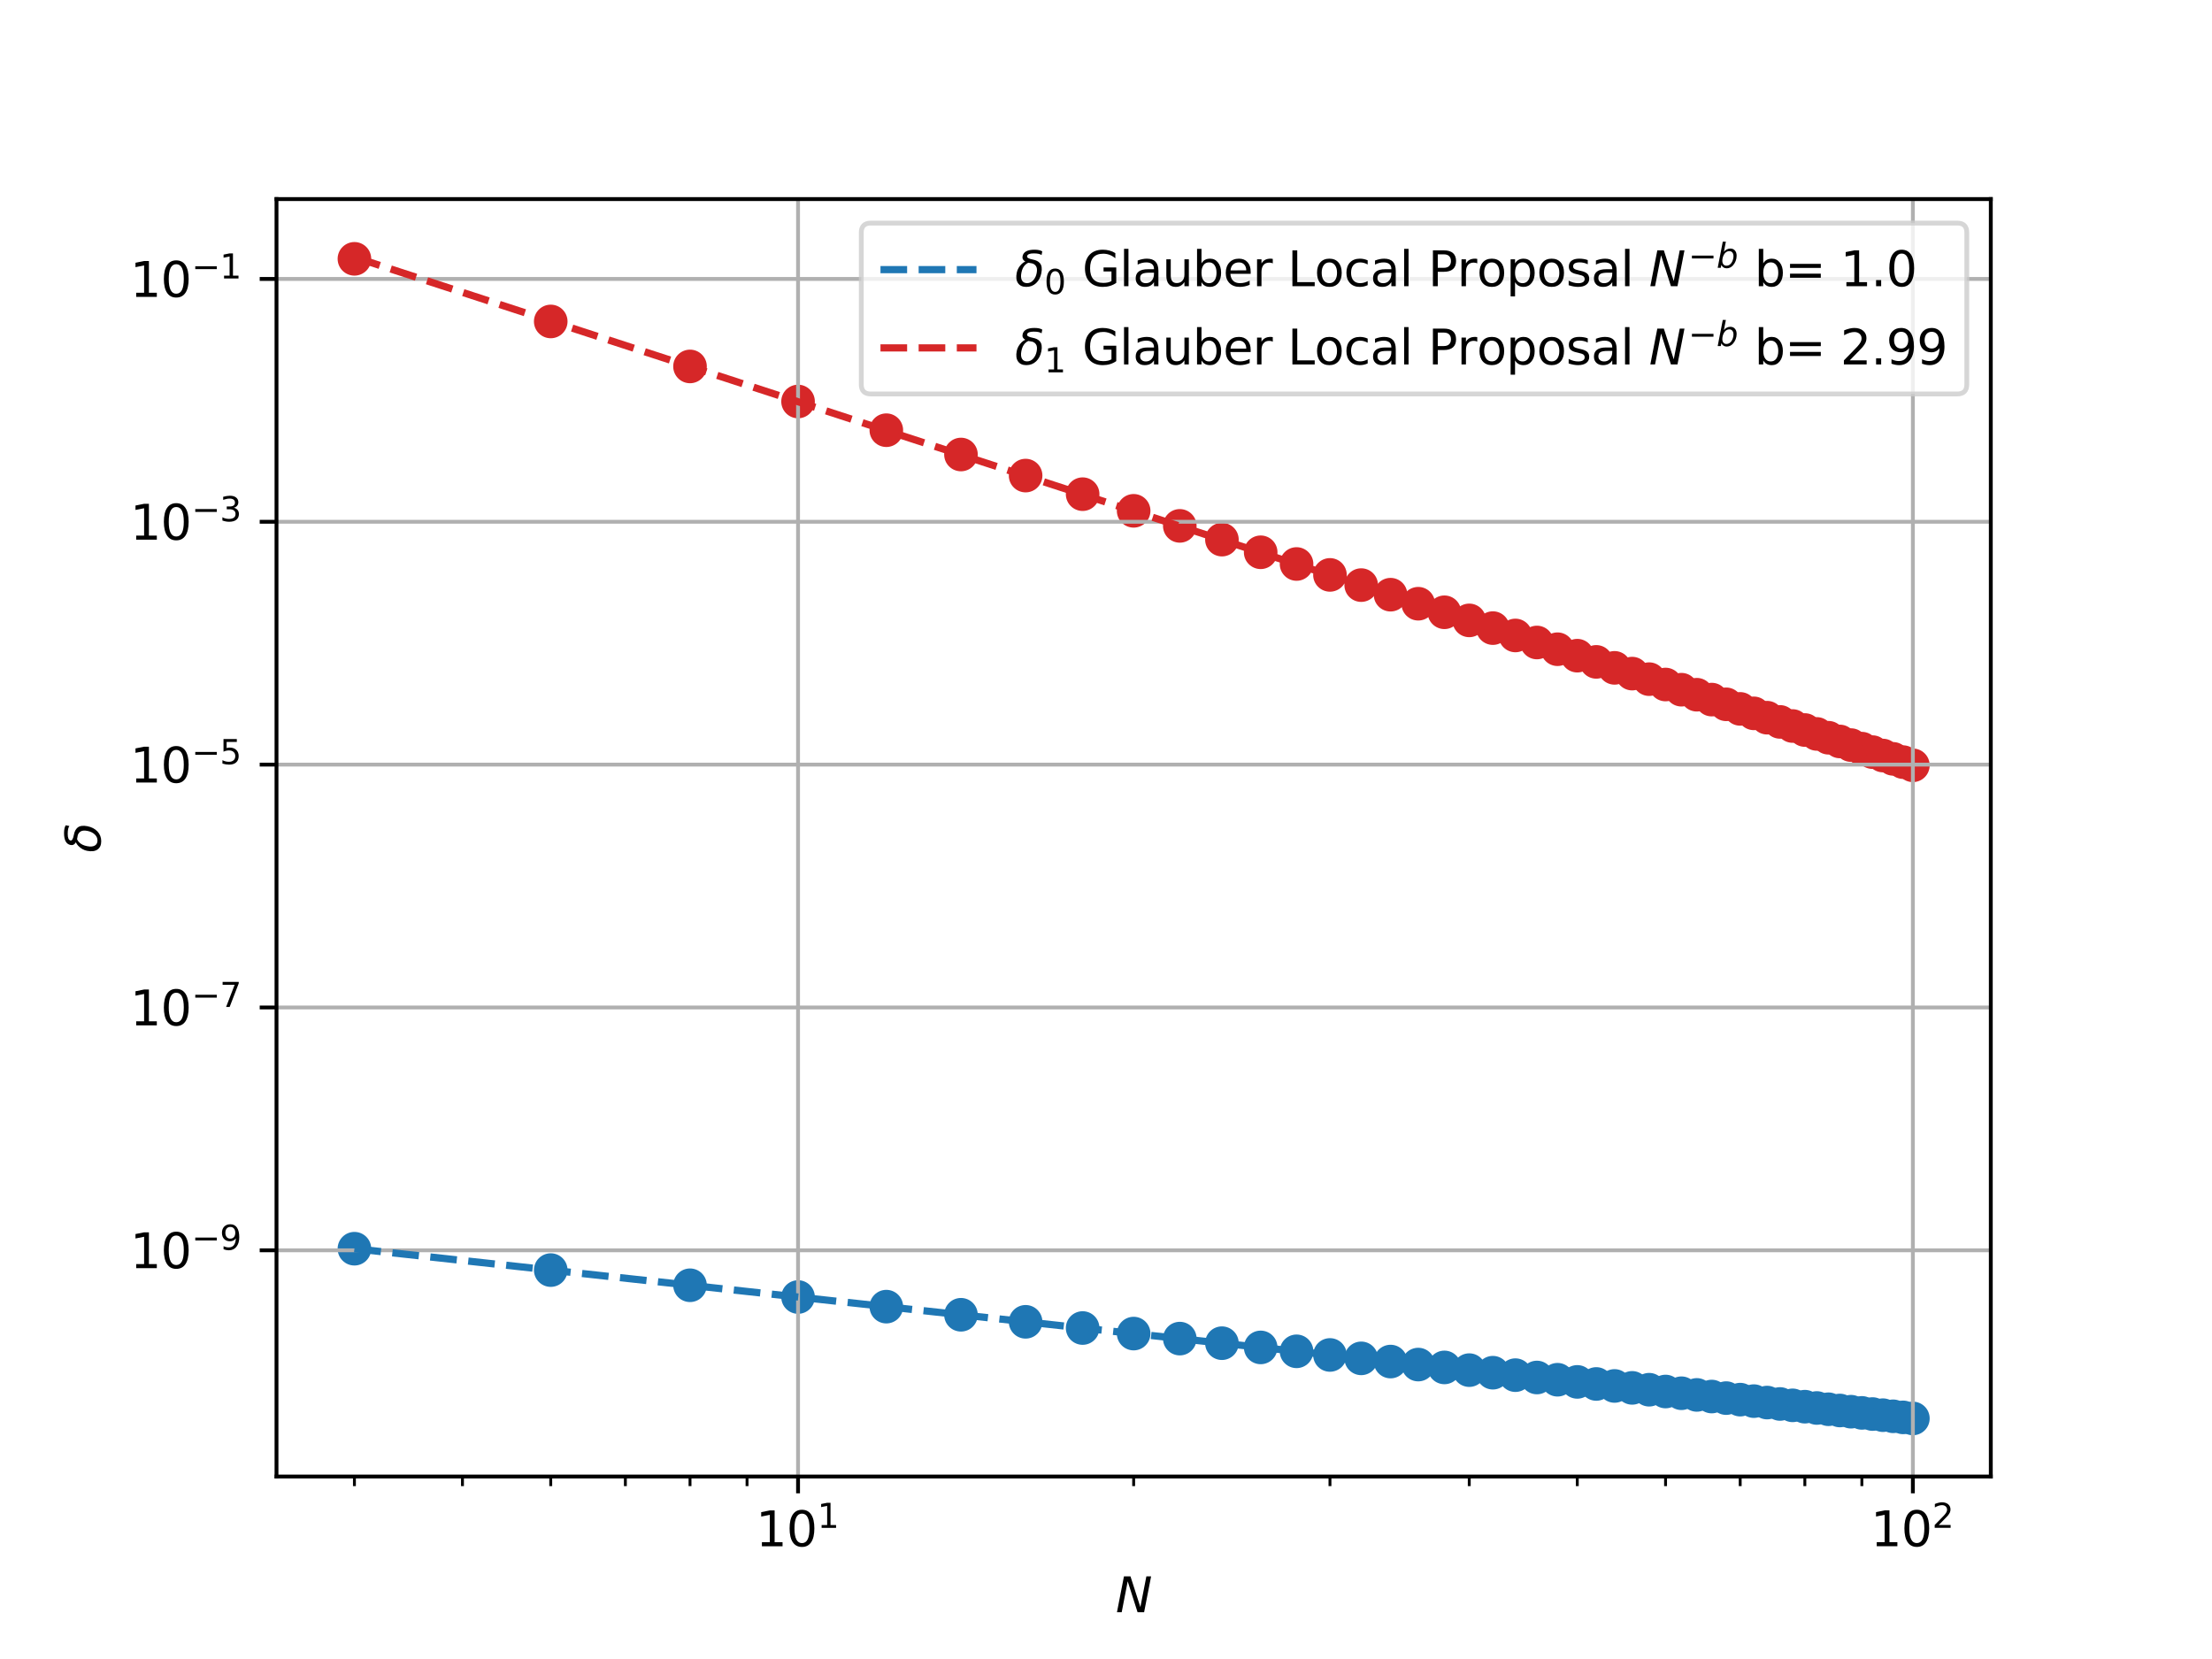 <?xml version="1.0" encoding="utf-8" standalone="no"?>
<!DOCTYPE svg PUBLIC "-//W3C//DTD SVG 1.1//EN"
  "http://www.w3.org/Graphics/SVG/1.1/DTD/svg11.dtd">
<svg xmlns:xlink="http://www.w3.org/1999/xlink" width="460.8pt" height="345.6pt" viewBox="0 0 460.8 345.6" xmlns="http://www.w3.org/2000/svg" version="1.1">
 <defs>
  <style type="text/css">*{stroke-linejoin: round; stroke-linecap: butt}</style>
 </defs>
 <g id="figure_1">
  <g id="patch_1">
   <path d="M 0 345.6 
L 460.8 345.6 
L 460.8 0 
L 0 0 
z
" style="fill: #ffffff"/>
  </g>
  <g id="axes_1">
   <g id="patch_2">
    <path d="M 57.6 307.584 
L 414.72 307.584 
L 414.72 41.472 
L 57.6 41.472 
z
" style="fill: #ffffff"/>
   </g>
   <g id="PathCollection_1">
    <defs>
     <path id="m413f0eb6e2" d="M 0 3 
C 0.796 3 1.559 2.684 2.121 2.121 
C 2.684 1.559 3 0.796 3 0 
C 3 -0.796 2.684 -1.559 2.121 -2.121 
C 1.559 -2.684 0.796 -3 0 -3 
C -0.796 -3 -1.559 -2.684 -2.121 -2.121 
C -2.684 -1.559 -3 -0.796 -3 0 
C -3 0.796 -2.684 1.559 -2.121 2.121 
C -1.559 2.684 -0.796 3 0 3 
z
" style="stroke: #1f77b4"/>
    </defs>
    <g clip-path="url(#paf248c1ce4)">
     <use xlink:href="#m413f0eb6e2" x="73.833" y="260.129" style="fill: #1f77b4; stroke: #1f77b4"/>
     <use xlink:href="#m413f0eb6e2" x="114.728" y="264.583" style="fill: #1f77b4; stroke: #1f77b4"/>
     <use xlink:href="#m413f0eb6e2" x="143.743" y="267.743" style="fill: #1f77b4; stroke: #1f77b4"/>
     <use xlink:href="#m413f0eb6e2" x="166.249" y="270.194" style="fill: #1f77b4; stroke: #1f77b4"/>
     <use xlink:href="#m413f0eb6e2" x="184.638" y="272.197" style="fill: #1f77b4; stroke: #1f77b4"/>
     <use xlink:href="#m413f0eb6e2" x="200.186" y="273.89" style="fill: #1f77b4; stroke: #1f77b4"/>
     <use xlink:href="#m413f0eb6e2" x="213.654" y="275.357" style="fill: #1f77b4; stroke: #1f77b4"/>
     <use xlink:href="#m413f0eb6e2" x="225.533" y="276.651" style="fill: #1f77b4; stroke: #1f77b4"/>
     <use xlink:href="#m413f0eb6e2" x="236.16" y="277.808" style="fill: #1f77b4; stroke: #1f77b4"/>
     <use xlink:href="#m413f0eb6e2" x="245.773" y="278.855" style="fill: #1f77b4; stroke: #1f77b4"/>
     <use xlink:href="#m413f0eb6e2" x="254.549" y="279.811" style="fill: #1f77b4; stroke: #1f77b4"/>
     <use xlink:href="#m413f0eb6e2" x="262.622" y="280.691" style="fill: #1f77b4; stroke: #1f77b4"/>
     <use xlink:href="#m413f0eb6e2" x="270.096" y="281.505" style="fill: #1f77b4; stroke: #1f77b4"/>
     <use xlink:href="#m413f0eb6e2" x="277.055" y="282.262" style="fill: #1f77b4; stroke: #1f77b4"/>
     <use xlink:href="#m413f0eb6e2" x="283.564" y="282.971" style="fill: #1f77b4; stroke: #1f77b4"/>
     <use xlink:href="#m413f0eb6e2" x="289.679" y="283.637" style="fill: #1f77b4; stroke: #1f77b4"/>
     <use xlink:href="#m413f0eb6e2" x="295.444" y="284.265" style="fill: #1f77b4; stroke: #1f77b4"/>
     <use xlink:href="#m413f0eb6e2" x="300.897" y="284.859" style="fill: #1f77b4; stroke: #1f77b4"/>
     <use xlink:href="#m413f0eb6e2" x="306.071" y="285.423" style="fill: #1f77b4; stroke: #1f77b4"/>
     <use xlink:href="#m413f0eb6e2" x="310.992" y="285.959" style="fill: #1f77b4; stroke: #1f77b4"/>
     <use xlink:href="#m413f0eb6e2" x="315.683" y="286.47" style="fill: #1f77b4; stroke: #1f77b4"/>
     <use xlink:href="#m413f0eb6e2" x="320.167" y="286.958" style="fill: #1f77b4; stroke: #1f77b4"/>
     <use xlink:href="#m413f0eb6e2" x="324.459" y="287.425" style="fill: #1f77b4; stroke: #1f77b4"/>
     <use xlink:href="#m413f0eb6e2" x="328.577" y="287.874" style="fill: #1f77b4; stroke: #1f77b4"/>
     <use xlink:href="#m413f0eb6e2" x="332.533" y="288.305" style="fill: #1f77b4; stroke: #1f77b4"/>
     <use xlink:href="#m413f0eb6e2" x="336.339" y="288.719" style="fill: #1f77b4; stroke: #1f77b4"/>
     <use xlink:href="#m413f0eb6e2" x="340.007" y="289.119" style="fill: #1f77b4; stroke: #1f77b4"/>
     <use xlink:href="#m413f0eb6e2" x="343.546" y="289.504" style="fill: #1f77b4; stroke: #1f77b4"/>
     <use xlink:href="#m413f0eb6e2" x="346.966" y="289.877" style="fill: #1f77b4; stroke: #1f77b4"/>
     <use xlink:href="#m413f0eb6e2" x="350.273" y="290.237" style="fill: #1f77b4; stroke: #1f77b4"/>
     <use xlink:href="#m413f0eb6e2" x="353.475" y="290.586" style="fill: #1f77b4; stroke: #1f77b4"/>
     <use xlink:href="#m413f0eb6e2" x="356.579" y="290.924" style="fill: #1f77b4; stroke: #1f77b4"/>
     <use xlink:href="#m413f0eb6e2" x="359.59" y="291.252" style="fill: #1f77b4; stroke: #1f77b4"/>
     <use xlink:href="#m413f0eb6e2" x="362.513" y="291.57" style="fill: #1f77b4; stroke: #1f77b4"/>
     <use xlink:href="#m413f0eb6e2" x="365.354" y="291.879" style="fill: #1f77b4; stroke: #1f77b4"/>
     <use xlink:href="#m413f0eb6e2" x="368.118" y="292.18" style="fill: #1f77b4; stroke: #1f77b4"/>
     <use xlink:href="#m413f0eb6e2" x="370.808" y="292.473" style="fill: #1f77b4; stroke: #1f77b4"/>
     <use xlink:href="#m413f0eb6e2" x="373.428" y="292.759" style="fill: #1f77b4; stroke: #1f77b4"/>
     <use xlink:href="#m413f0eb6e2" x="375.981" y="293.037" style="fill: #1f77b4; stroke: #1f77b4"/>
     <use xlink:href="#m413f0eb6e2" x="378.472" y="293.308" style="fill: #1f77b4; stroke: #1f77b4"/>
     <use xlink:href="#m413f0eb6e2" x="380.902" y="293.573" style="fill: #1f77b4; stroke: #1f77b4"/>
     <use xlink:href="#m413f0eb6e2" x="383.275" y="293.831" style="fill: #1f77b4; stroke: #1f77b4"/>
     <use xlink:href="#m413f0eb6e2" x="385.594" y="294.084" style="fill: #1f77b4; stroke: #1f77b4"/>
     <use xlink:href="#m413f0eb6e2" x="387.861" y="294.331" style="fill: #1f77b4; stroke: #1f77b4"/>
     <use xlink:href="#m413f0eb6e2" x="390.077" y="294.572" style="fill: #1f77b4; stroke: #1f77b4"/>
     <use xlink:href="#m413f0eb6e2" x="392.247" y="294.808" style="fill: #1f77b4; stroke: #1f77b4"/>
     <use xlink:href="#m413f0eb6e2" x="394.37" y="295.04" style="fill: #1f77b4; stroke: #1f77b4"/>
     <use xlink:href="#m413f0eb6e2" x="396.45" y="295.266" style="fill: #1f77b4; stroke: #1f77b4"/>
     <use xlink:href="#m413f0eb6e2" x="398.487" y="295.488" style="fill: #1f77b4; stroke: #1f77b4"/>
    </g>
   </g>
   <g id="PathCollection_2">
    <defs>
     <path id="m8f1421d1fe" d="M 0 3 
C 0.796 3 1.559 2.684 2.121 2.121 
C 2.684 1.559 3 0.796 3 0 
C 3 -0.796 2.684 -1.559 2.121 -2.121 
C 1.559 -2.684 0.796 -3 0 -3 
C -0.796 -3 -1.559 -2.684 -2.121 -2.121 
C -2.684 -1.559 -3 -0.796 -3 0 
C -3 0.796 -2.684 1.559 -2.121 2.121 
C -1.559 2.684 -0.796 3 0 3 
z
" style="stroke: #d62728"/>
    </defs>
    <g clip-path="url(#paf248c1ce4)">
     <use xlink:href="#m8f1421d1fe" x="73.833" y="53.919" style="fill: #d62728; stroke: #d62728"/>
     <use xlink:href="#m8f1421d1fe" x="114.728" y="66.965" style="fill: #d62728; stroke: #d62728"/>
     <use xlink:href="#m8f1421d1fe" x="143.743" y="76.335" style="fill: #d62728; stroke: #d62728"/>
     <use xlink:href="#m8f1421d1fe" x="166.249" y="83.638" style="fill: #d62728; stroke: #d62728"/>
     <use xlink:href="#m8f1421d1fe" x="184.638" y="89.619" style="fill: #d62728; stroke: #d62728"/>
     <use xlink:href="#m8f1421d1fe" x="200.186" y="94.682" style="fill: #d62728; stroke: #d62728"/>
     <use xlink:href="#m8f1421d1fe" x="213.654" y="99.072" style="fill: #d62728; stroke: #d62728"/>
     <use xlink:href="#m8f1421d1fe" x="225.533" y="102.946" style="fill: #d62728; stroke: #d62728"/>
     <use xlink:href="#m8f1421d1fe" x="236.16" y="106.413" style="fill: #d62728; stroke: #d62728"/>
     <use xlink:href="#m8f1421d1fe" x="245.773" y="109.55" style="fill: #d62728; stroke: #d62728"/>
     <use xlink:href="#m8f1421d1fe" x="254.549" y="112.414" style="fill: #d62728; stroke: #d62728"/>
     <use xlink:href="#m8f1421d1fe" x="262.622" y="115.05" style="fill: #d62728; stroke: #d62728"/>
     <use xlink:href="#m8f1421d1fe" x="270.096" y="117.49" style="fill: #d62728; stroke: #d62728"/>
     <use xlink:href="#m8f1421d1fe" x="277.055" y="119.762" style="fill: #d62728; stroke: #d62728"/>
     <use xlink:href="#m8f1421d1fe" x="283.564" y="121.888" style="fill: #d62728; stroke: #d62728"/>
     <use xlink:href="#m8f1421d1fe" x="289.679" y="123.885" style="fill: #d62728; stroke: #d62728"/>
     <use xlink:href="#m8f1421d1fe" x="295.444" y="125.767" style="fill: #d62728; stroke: #d62728"/>
     <use xlink:href="#m8f1421d1fe" x="300.897" y="127.548" style="fill: #d62728; stroke: #d62728"/>
     <use xlink:href="#m8f1421d1fe" x="306.071" y="129.238" style="fill: #d62728; stroke: #d62728"/>
     <use xlink:href="#m8f1421d1fe" x="310.992" y="130.846" style="fill: #d62728; stroke: #d62728"/>
     <use xlink:href="#m8f1421d1fe" x="315.683" y="132.378" style="fill: #d62728; stroke: #d62728"/>
     <use xlink:href="#m8f1421d1fe" x="320.167" y="133.843" style="fill: #d62728; stroke: #d62728"/>
     <use xlink:href="#m8f1421d1fe" x="324.459" y="135.245" style="fill: #d62728; stroke: #d62728"/>
     <use xlink:href="#m8f1421d1fe" x="328.577" y="136.59" style="fill: #d62728; stroke: #d62728"/>
     <use xlink:href="#m8f1421d1fe" x="332.533" y="137.882" style="fill: #d62728; stroke: #d62728"/>
     <use xlink:href="#m8f1421d1fe" x="336.339" y="139.126" style="fill: #d62728; stroke: #d62728"/>
     <use xlink:href="#m8f1421d1fe" x="340.007" y="140.324" style="fill: #d62728; stroke: #d62728"/>
     <use xlink:href="#m8f1421d1fe" x="343.546" y="141.48" style="fill: #d62728; stroke: #d62728"/>
     <use xlink:href="#m8f1421d1fe" x="346.966" y="142.597" style="fill: #d62728; stroke: #d62728"/>
     <use xlink:href="#m8f1421d1fe" x="350.273" y="143.678" style="fill: #d62728; stroke: #d62728"/>
     <use xlink:href="#m8f1421d1fe" x="353.475" y="144.724" style="fill: #d62728; stroke: #d62728"/>
     <use xlink:href="#m8f1421d1fe" x="356.579" y="145.738" style="fill: #d62728; stroke: #d62728"/>
     <use xlink:href="#m8f1421d1fe" x="359.59" y="146.721" style="fill: #d62728; stroke: #d62728"/>
     <use xlink:href="#m8f1421d1fe" x="362.513" y="147.676" style="fill: #d62728; stroke: #d62728"/>
     <use xlink:href="#m8f1421d1fe" x="365.354" y="148.605" style="fill: #d62728; stroke: #d62728"/>
     <use xlink:href="#m8f1421d1fe" x="368.118" y="149.508" style="fill: #d62728; stroke: #d62728"/>
     <use xlink:href="#m8f1421d1fe" x="370.808" y="150.386" style="fill: #d62728; stroke: #d62728"/>
     <use xlink:href="#m8f1421d1fe" x="373.428" y="151.242" style="fill: #d62728; stroke: #d62728"/>
     <use xlink:href="#m8f1421d1fe" x="375.981" y="152.077" style="fill: #d62728; stroke: #d62728"/>
     <use xlink:href="#m8f1421d1fe" x="378.472" y="152.89" style="fill: #d62728; stroke: #d62728"/>
     <use xlink:href="#m8f1421d1fe" x="380.902" y="153.684" style="fill: #d62728; stroke: #d62728"/>
     <use xlink:href="#m8f1421d1fe" x="383.275" y="154.46" style="fill: #d62728; stroke: #d62728"/>
     <use xlink:href="#m8f1421d1fe" x="385.594" y="155.217" style="fill: #d62728; stroke: #d62728"/>
     <use xlink:href="#m8f1421d1fe" x="387.861" y="155.958" style="fill: #d62728; stroke: #d62728"/>
     <use xlink:href="#m8f1421d1fe" x="390.077" y="156.682" style="fill: #d62728; stroke: #d62728"/>
     <use xlink:href="#m8f1421d1fe" x="392.247" y="157.391" style="fill: #d62728; stroke: #d62728"/>
     <use xlink:href="#m8f1421d1fe" x="394.37" y="158.084" style="fill: #d62728; stroke: #d62728"/>
     <use xlink:href="#m8f1421d1fe" x="396.45" y="158.764" style="fill: #d62728; stroke: #d62728"/>
     <use xlink:href="#m8f1421d1fe" x="398.487" y="159.43" style="fill: #d62728; stroke: #d62728"/>
    </g>
   </g>
   <g id="matplotlib.axis_1">
    <g id="xtick_1">
     <g id="line2d_1">
      <path d="M 166.249 307.584 
L 166.249 41.472 
" clip-path="url(#paf248c1ce4)" style="fill: none; stroke: #b0b0b0; stroke-width: 0.8; stroke-linecap: square"/>
     </g>
     <g id="line2d_2">
      <defs>
       <path id="m40111d785c" d="M 0 0 
L 0 3.5 
" style="stroke: #000000; stroke-width: 0.8"/>
      </defs>
      <g>
       <use xlink:href="#m40111d785c" x="166.249" y="307.584" style="stroke: #000000; stroke-width: 0.8"/>
      </g>
     </g>
     <g id="text_1">
      <!-- $\mathdefault{10^{1}}$ -->
      <g transform="translate(157.449 322.182)scale(0.1 -0.1)">
       <defs>
        <path id="DejaVuSans-31" d="M 794 531 
L 1825 531 
L 1825 4091 
L 703 3866 
L 703 4441 
L 1819 4666 
L 2450 4666 
L 2450 531 
L 3481 531 
L 3481 0 
L 794 0 
L 794 531 
z
" transform="scale(0.016)"/>
        <path id="DejaVuSans-30" d="M 2034 4250 
Q 1547 4250 1301 3770 
Q 1056 3291 1056 2328 
Q 1056 1369 1301 889 
Q 1547 409 2034 409 
Q 2525 409 2770 889 
Q 3016 1369 3016 2328 
Q 3016 3291 2770 3770 
Q 2525 4250 2034 4250 
z
M 2034 4750 
Q 2819 4750 3233 4129 
Q 3647 3509 3647 2328 
Q 3647 1150 3233 529 
Q 2819 -91 2034 -91 
Q 1250 -91 836 529 
Q 422 1150 422 2328 
Q 422 3509 836 4129 
Q 1250 4750 2034 4750 
z
" transform="scale(0.016)"/>
       </defs>
       <use xlink:href="#DejaVuSans-31" transform="translate(0 0.684)"/>
       <use xlink:href="#DejaVuSans-30" transform="translate(63.623 0.684)"/>
       <use xlink:href="#DejaVuSans-31" transform="translate(128.203 38.966)scale(0.7)"/>
      </g>
     </g>
    </g>
    <g id="xtick_2">
     <g id="line2d_3">
      <path d="M 398.487 307.584 
L 398.487 41.472 
" clip-path="url(#paf248c1ce4)" style="fill: none; stroke: #b0b0b0; stroke-width: 0.8; stroke-linecap: square"/>
     </g>
     <g id="line2d_4">
      <g>
       <use xlink:href="#m40111d785c" x="398.487" y="307.584" style="stroke: #000000; stroke-width: 0.8"/>
      </g>
     </g>
     <g id="text_2">
      <!-- $\mathdefault{10^{2}}$ -->
      <g transform="translate(389.687 322.182)scale(0.1 -0.1)">
       <defs>
        <path id="DejaVuSans-32" d="M 1228 531 
L 3431 531 
L 3431 0 
L 469 0 
L 469 531 
Q 828 903 1448 1529 
Q 2069 2156 2228 2338 
Q 2531 2678 2651 2914 
Q 2772 3150 2772 3378 
Q 2772 3750 2511 3984 
Q 2250 4219 1831 4219 
Q 1534 4219 1204 4116 
Q 875 4013 500 3803 
L 500 4441 
Q 881 4594 1212 4672 
Q 1544 4750 1819 4750 
Q 2544 4750 2975 4387 
Q 3406 4025 3406 3419 
Q 3406 3131 3298 2873 
Q 3191 2616 2906 2266 
Q 2828 2175 2409 1742 
Q 1991 1309 1228 531 
z
" transform="scale(0.016)"/>
       </defs>
       <use xlink:href="#DejaVuSans-31" transform="translate(0 0.766)"/>
       <use xlink:href="#DejaVuSans-30" transform="translate(63.623 0.766)"/>
       <use xlink:href="#DejaVuSans-32" transform="translate(128.203 39.047)scale(0.7)"/>
      </g>
     </g>
    </g>
    <g id="xtick_3">
     <g id="line2d_5">
      <defs>
       <path id="mc70dcb7d89" d="M 0 0 
L 0 2 
" style="stroke: #000000; stroke-width: 0.6"/>
      </defs>
      <g>
       <use xlink:href="#mc70dcb7d89" x="73.833" y="307.584" style="stroke: #000000; stroke-width: 0.6"/>
      </g>
     </g>
    </g>
    <g id="xtick_4">
     <g id="line2d_6">
      <g>
       <use xlink:href="#mc70dcb7d89" x="96.339" y="307.584" style="stroke: #000000; stroke-width: 0.6"/>
      </g>
     </g>
    </g>
    <g id="xtick_5">
     <g id="line2d_7">
      <g>
       <use xlink:href="#mc70dcb7d89" x="114.728" y="307.584" style="stroke: #000000; stroke-width: 0.6"/>
      </g>
     </g>
    </g>
    <g id="xtick_6">
     <g id="line2d_8">
      <g>
       <use xlink:href="#mc70dcb7d89" x="130.275" y="307.584" style="stroke: #000000; stroke-width: 0.6"/>
      </g>
     </g>
    </g>
    <g id="xtick_7">
     <g id="line2d_9">
      <g>
       <use xlink:href="#mc70dcb7d89" x="143.743" y="307.584" style="stroke: #000000; stroke-width: 0.6"/>
      </g>
     </g>
    </g>
    <g id="xtick_8">
     <g id="line2d_10">
      <g>
       <use xlink:href="#mc70dcb7d89" x="155.623" y="307.584" style="stroke: #000000; stroke-width: 0.6"/>
      </g>
     </g>
    </g>
    <g id="xtick_9">
     <g id="line2d_11">
      <g>
       <use xlink:href="#mc70dcb7d89" x="236.16" y="307.584" style="stroke: #000000; stroke-width: 0.6"/>
      </g>
     </g>
    </g>
    <g id="xtick_10">
     <g id="line2d_12">
      <g>
       <use xlink:href="#mc70dcb7d89" x="277.055" y="307.584" style="stroke: #000000; stroke-width: 0.6"/>
      </g>
     </g>
    </g>
    <g id="xtick_11">
     <g id="line2d_13">
      <g>
       <use xlink:href="#mc70dcb7d89" x="306.071" y="307.584" style="stroke: #000000; stroke-width: 0.6"/>
      </g>
     </g>
    </g>
    <g id="xtick_12">
     <g id="line2d_14">
      <g>
       <use xlink:href="#mc70dcb7d89" x="328.577" y="307.584" style="stroke: #000000; stroke-width: 0.6"/>
      </g>
     </g>
    </g>
    <g id="xtick_13">
     <g id="line2d_15">
      <g>
       <use xlink:href="#mc70dcb7d89" x="346.966" y="307.584" style="stroke: #000000; stroke-width: 0.6"/>
      </g>
     </g>
    </g>
    <g id="xtick_14">
     <g id="line2d_16">
      <g>
       <use xlink:href="#mc70dcb7d89" x="362.513" y="307.584" style="stroke: #000000; stroke-width: 0.6"/>
      </g>
     </g>
    </g>
    <g id="xtick_15">
     <g id="line2d_17">
      <g>
       <use xlink:href="#mc70dcb7d89" x="375.981" y="307.584" style="stroke: #000000; stroke-width: 0.6"/>
      </g>
     </g>
    </g>
    <g id="xtick_16">
     <g id="line2d_18">
      <g>
       <use xlink:href="#mc70dcb7d89" x="387.861" y="307.584" style="stroke: #000000; stroke-width: 0.6"/>
      </g>
     </g>
    </g>
    <g id="text_3">
     <!-- $N$ -->
     <g transform="translate(232.41 335.861)scale(0.1 -0.1)">
      <defs>
       <path id="DejaVuSans-Oblique-4e" d="M 1081 4666 
L 1931 4666 
L 3219 666 
L 4000 4666 
L 4616 4666 
L 3706 0 
L 2853 0 
L 1569 4025 
L 788 0 
L 172 0 
L 1081 4666 
z
" transform="scale(0.016)"/>
      </defs>
      <use xlink:href="#DejaVuSans-Oblique-4e" transform="translate(0 0.094)"/>
     </g>
    </g>
   </g>
   <g id="matplotlib.axis_2">
    <g id="ytick_1">
     <g id="line2d_19">
      <path d="M 57.6 260.46 
L 414.72 260.46 
" clip-path="url(#paf248c1ce4)" style="fill: none; stroke: #b0b0b0; stroke-width: 0.8; stroke-linecap: square"/>
     </g>
     <g id="line2d_20">
      <defs>
       <path id="mbe7e45a7b2" d="M 0 0 
L -3.5 0 
" style="stroke: #000000; stroke-width: 0.8"/>
      </defs>
      <g>
       <use xlink:href="#mbe7e45a7b2" x="57.6" y="260.46" style="stroke: #000000; stroke-width: 0.8"/>
      </g>
     </g>
     <g id="text_4">
      <!-- $\mathdefault{10^{-9}}$ -->
      <g transform="translate(27.1 264.259)scale(0.1 -0.1)">
       <defs>
        <path id="DejaVuSans-2212" d="M 678 2272 
L 4684 2272 
L 4684 1741 
L 678 1741 
L 678 2272 
z
" transform="scale(0.016)"/>
        <path id="DejaVuSans-39" d="M 703 97 
L 703 672 
Q 941 559 1184 500 
Q 1428 441 1663 441 
Q 2288 441 2617 861 
Q 2947 1281 2994 2138 
Q 2813 1869 2534 1725 
Q 2256 1581 1919 1581 
Q 1219 1581 811 2004 
Q 403 2428 403 3163 
Q 403 3881 828 4315 
Q 1253 4750 1959 4750 
Q 2769 4750 3195 4129 
Q 3622 3509 3622 2328 
Q 3622 1225 3098 567 
Q 2575 -91 1691 -91 
Q 1453 -91 1209 -44 
Q 966 3 703 97 
z
M 1959 2075 
Q 2384 2075 2632 2365 
Q 2881 2656 2881 3163 
Q 2881 3666 2632 3958 
Q 2384 4250 1959 4250 
Q 1534 4250 1286 3958 
Q 1038 3666 1038 3163 
Q 1038 2656 1286 2365 
Q 1534 2075 1959 2075 
z
" transform="scale(0.016)"/>
       </defs>
       <use xlink:href="#DejaVuSans-31" transform="translate(0 0.766)"/>
       <use xlink:href="#DejaVuSans-30" transform="translate(63.623 0.766)"/>
       <use xlink:href="#DejaVuSans-2212" transform="translate(128.203 39.047)scale(0.7)"/>
       <use xlink:href="#DejaVuSans-39" transform="translate(186.855 39.047)scale(0.7)"/>
      </g>
     </g>
    </g>
    <g id="ytick_2">
     <g id="line2d_21">
      <path d="M 57.6 209.872 
L 414.72 209.872 
" clip-path="url(#paf248c1ce4)" style="fill: none; stroke: #b0b0b0; stroke-width: 0.8; stroke-linecap: square"/>
     </g>
     <g id="line2d_22">
      <g>
       <use xlink:href="#mbe7e45a7b2" x="57.6" y="209.872" style="stroke: #000000; stroke-width: 0.8"/>
      </g>
     </g>
     <g id="text_5">
      <!-- $\mathdefault{10^{-7}}$ -->
      <g transform="translate(27.1 213.671)scale(0.1 -0.1)">
       <defs>
        <path id="DejaVuSans-37" d="M 525 4666 
L 3525 4666 
L 3525 4397 
L 1831 0 
L 1172 0 
L 2766 4134 
L 525 4134 
L 525 4666 
z
" transform="scale(0.016)"/>
       </defs>
       <use xlink:href="#DejaVuSans-31" transform="translate(0 0.684)"/>
       <use xlink:href="#DejaVuSans-30" transform="translate(63.623 0.684)"/>
       <use xlink:href="#DejaVuSans-2212" transform="translate(128.203 38.966)scale(0.7)"/>
       <use xlink:href="#DejaVuSans-37" transform="translate(186.855 38.966)scale(0.7)"/>
      </g>
     </g>
    </g>
    <g id="ytick_3">
     <g id="line2d_23">
      <path d="M 57.6 159.285 
L 414.72 159.285 
" clip-path="url(#paf248c1ce4)" style="fill: none; stroke: #b0b0b0; stroke-width: 0.8; stroke-linecap: square"/>
     </g>
     <g id="line2d_24">
      <g>
       <use xlink:href="#mbe7e45a7b2" x="57.6" y="159.285" style="stroke: #000000; stroke-width: 0.8"/>
      </g>
     </g>
     <g id="text_6">
      <!-- $\mathdefault{10^{-5}}$ -->
      <g transform="translate(27.1 163.084)scale(0.1 -0.1)">
       <defs>
        <path id="DejaVuSans-35" d="M 691 4666 
L 3169 4666 
L 3169 4134 
L 1269 4134 
L 1269 2991 
Q 1406 3038 1543 3061 
Q 1681 3084 1819 3084 
Q 2600 3084 3056 2656 
Q 3513 2228 3513 1497 
Q 3513 744 3044 326 
Q 2575 -91 1722 -91 
Q 1428 -91 1123 -41 
Q 819 9 494 109 
L 494 744 
Q 775 591 1075 516 
Q 1375 441 1709 441 
Q 2250 441 2565 725 
Q 2881 1009 2881 1497 
Q 2881 1984 2565 2268 
Q 2250 2553 1709 2553 
Q 1456 2553 1204 2497 
Q 953 2441 691 2322 
L 691 4666 
z
" transform="scale(0.016)"/>
       </defs>
       <use xlink:href="#DejaVuSans-31" transform="translate(0 0.684)"/>
       <use xlink:href="#DejaVuSans-30" transform="translate(63.623 0.684)"/>
       <use xlink:href="#DejaVuSans-2212" transform="translate(128.203 38.966)scale(0.7)"/>
       <use xlink:href="#DejaVuSans-35" transform="translate(186.855 38.966)scale(0.7)"/>
      </g>
     </g>
    </g>
    <g id="ytick_4">
     <g id="line2d_25">
      <path d="M 57.6 108.697 
L 414.72 108.697 
" clip-path="url(#paf248c1ce4)" style="fill: none; stroke: #b0b0b0; stroke-width: 0.8; stroke-linecap: square"/>
     </g>
     <g id="line2d_26">
      <g>
       <use xlink:href="#mbe7e45a7b2" x="57.6" y="108.697" style="stroke: #000000; stroke-width: 0.8"/>
      </g>
     </g>
     <g id="text_7">
      <!-- $\mathdefault{10^{-3}}$ -->
      <g transform="translate(27.1 112.496)scale(0.1 -0.1)">
       <defs>
        <path id="DejaVuSans-33" d="M 2597 2516 
Q 3050 2419 3304 2112 
Q 3559 1806 3559 1356 
Q 3559 666 3084 287 
Q 2609 -91 1734 -91 
Q 1441 -91 1130 -33 
Q 819 25 488 141 
L 488 750 
Q 750 597 1062 519 
Q 1375 441 1716 441 
Q 2309 441 2620 675 
Q 2931 909 2931 1356 
Q 2931 1769 2642 2001 
Q 2353 2234 1838 2234 
L 1294 2234 
L 1294 2753 
L 1863 2753 
Q 2328 2753 2575 2939 
Q 2822 3125 2822 3475 
Q 2822 3834 2567 4026 
Q 2313 4219 1838 4219 
Q 1578 4219 1281 4162 
Q 984 4106 628 3988 
L 628 4550 
Q 988 4650 1302 4700 
Q 1616 4750 1894 4750 
Q 2613 4750 3031 4423 
Q 3450 4097 3450 3541 
Q 3450 3153 3228 2886 
Q 3006 2619 2597 2516 
z
" transform="scale(0.016)"/>
       </defs>
       <use xlink:href="#DejaVuSans-31" transform="translate(0 0.766)"/>
       <use xlink:href="#DejaVuSans-30" transform="translate(63.623 0.766)"/>
       <use xlink:href="#DejaVuSans-2212" transform="translate(128.203 39.047)scale(0.7)"/>
       <use xlink:href="#DejaVuSans-33" transform="translate(186.855 39.047)scale(0.7)"/>
      </g>
     </g>
    </g>
    <g id="ytick_5">
     <g id="line2d_27">
      <path d="M 57.6 58.11 
L 414.72 58.11 
" clip-path="url(#paf248c1ce4)" style="fill: none; stroke: #b0b0b0; stroke-width: 0.8; stroke-linecap: square"/>
     </g>
     <g id="line2d_28">
      <g>
       <use xlink:href="#mbe7e45a7b2" x="57.6" y="58.11" style="stroke: #000000; stroke-width: 0.8"/>
      </g>
     </g>
     <g id="text_8">
      <!-- $\mathdefault{10^{-1}}$ -->
      <g transform="translate(27.1 61.909)scale(0.1 -0.1)">
       <use xlink:href="#DejaVuSans-31" transform="translate(0 0.684)"/>
       <use xlink:href="#DejaVuSans-30" transform="translate(63.623 0.684)"/>
       <use xlink:href="#DejaVuSans-2212" transform="translate(128.203 38.966)scale(0.7)"/>
       <use xlink:href="#DejaVuSans-31" transform="translate(186.855 38.966)scale(0.7)"/>
      </g>
     </g>
    </g>
    <g id="text_9">
     <!-- $\delta$ -->
     <g transform="translate(21.02 177.628)rotate(-90)scale(0.1 -0.1)">
      <defs>
       <path id="DejaVuSans-Oblique-3b4" d="M 3472 4053 
Q 3197 4272 2450 4272 
Q 1659 4272 1588 3906 
Q 1531 3619 2328 3469 
Q 2953 3353 3253 3003 
Q 3616 2581 3447 1716 
Q 3284 888 2763 400 
Q 2238 -91 1488 -91 
Q 741 -91 406 400 
Q 72 888 241 1747 
Q 363 2384 891 2900 
Q 1097 3100 1353 3213 
Q 913 3459 1000 3900 
Q 1166 4750 2544 4750 
Q 3234 4750 3566 4531 
L 3472 4053 
z
M 1753 3056 
Q 1525 2966 1306 2738 
Q 969 2384 847 1747 
Q 722 1113 919 756 
Q 1119 397 1584 397 
Q 2044 397 2381 759 
Q 2722 1122 2838 1716 
Q 2956 2338 2731 2638 
Q 2491 2959 2103 2994 
Q 1906 3013 1753 3056 
z
" transform="scale(0.016)"/>
      </defs>
      <use xlink:href="#DejaVuSans-Oblique-3b4" transform="translate(0 0.781)"/>
     </g>
    </g>
   </g>
   <g id="line2d_29">
    <path d="M 73.833 260.129 
L 328.577 287.874 
L 328.577 287.874 
" clip-path="url(#paf248c1ce4)" style="fill: none; stroke-dasharray: 5.55,2.4; stroke-dashoffset: 0; stroke: #1f77b4; stroke-width: 1.5"/>
   </g>
   <g id="line2d_30">
    <path d="M 73.833 53.568 
L 328.577 136.6 
L 328.577 136.6 
" clip-path="url(#paf248c1ce4)" style="fill: none; stroke-dasharray: 5.55,2.4; stroke-dashoffset: 0; stroke: #d62728; stroke-width: 1.5"/>
   </g>
   <g id="patch_3">
    <path d="M 57.6 307.584 
L 57.6 41.472 
" style="fill: none; stroke: #000000; stroke-width: 0.8; stroke-linejoin: miter; stroke-linecap: square"/>
   </g>
   <g id="patch_4">
    <path d="M 414.72 307.584 
L 414.72 41.472 
" style="fill: none; stroke: #000000; stroke-width: 0.8; stroke-linejoin: miter; stroke-linecap: square"/>
   </g>
   <g id="patch_5">
    <path d="M 57.6 307.584 
L 414.72 307.584 
" style="fill: none; stroke: #000000; stroke-width: 0.8; stroke-linejoin: miter; stroke-linecap: square"/>
   </g>
   <g id="patch_6">
    <path d="M 57.6 41.472 
L 414.72 41.472 
" style="fill: none; stroke: #000000; stroke-width: 0.8; stroke-linejoin: miter; stroke-linecap: square"/>
   </g>
   <g id="legend_1">
    <g id="patch_7">
     <path d="M 181.42 82.072 
L 407.72 82.072 
Q 409.72 82.072 409.72 80.072 
L 409.72 48.472 
Q 409.72 46.472 407.72 46.472 
L 181.42 46.472 
Q 179.42 46.472 179.42 48.472 
L 179.42 80.072 
Q 179.42 82.072 181.42 82.072 
z
" style="fill: #ffffff; opacity: 0.8; stroke: #cccccc; stroke-linejoin: miter"/>
    </g>
    <g id="line2d_31">
     <path d="M 183.42 56.172 
L 193.42 56.172 
L 203.42 56.172 
" style="fill: none; stroke-dasharray: 5.55,2.4; stroke-dashoffset: 0; stroke: #1f77b4; stroke-width: 1.5"/>
    </g>
    <g id="text_10">
     <!-- $\delta_0$ Glauber Local Proposal $N^{-b}$ b= 1.0 -->
     <g transform="translate(211.42 59.672)scale(0.1 -0.1)">
      <defs>
       <path id="DejaVuSans-20" transform="scale(0.016)"/>
       <path id="DejaVuSans-47" d="M 3809 666 
L 3809 1919 
L 2778 1919 
L 2778 2438 
L 4434 2438 
L 4434 434 
Q 4069 175 3628 42 
Q 3188 -91 2688 -91 
Q 1594 -91 976 548 
Q 359 1188 359 2328 
Q 359 3472 976 4111 
Q 1594 4750 2688 4750 
Q 3144 4750 3555 4637 
Q 3966 4525 4313 4306 
L 4313 3634 
Q 3963 3931 3569 4081 
Q 3175 4231 2741 4231 
Q 1884 4231 1454 3753 
Q 1025 3275 1025 2328 
Q 1025 1384 1454 906 
Q 1884 428 2741 428 
Q 3075 428 3337 486 
Q 3600 544 3809 666 
z
" transform="scale(0.016)"/>
       <path id="DejaVuSans-6c" d="M 603 4863 
L 1178 4863 
L 1178 0 
L 603 0 
L 603 4863 
z
" transform="scale(0.016)"/>
       <path id="DejaVuSans-61" d="M 2194 1759 
Q 1497 1759 1228 1600 
Q 959 1441 959 1056 
Q 959 750 1161 570 
Q 1363 391 1709 391 
Q 2188 391 2477 730 
Q 2766 1069 2766 1631 
L 2766 1759 
L 2194 1759 
z
M 3341 1997 
L 3341 0 
L 2766 0 
L 2766 531 
Q 2569 213 2275 61 
Q 1981 -91 1556 -91 
Q 1019 -91 701 211 
Q 384 513 384 1019 
Q 384 1609 779 1909 
Q 1175 2209 1959 2209 
L 2766 2209 
L 2766 2266 
Q 2766 2663 2505 2880 
Q 2244 3097 1772 3097 
Q 1472 3097 1187 3025 
Q 903 2953 641 2809 
L 641 3341 
Q 956 3463 1253 3523 
Q 1550 3584 1831 3584 
Q 2591 3584 2966 3190 
Q 3341 2797 3341 1997 
z
" transform="scale(0.016)"/>
       <path id="DejaVuSans-75" d="M 544 1381 
L 544 3500 
L 1119 3500 
L 1119 1403 
Q 1119 906 1312 657 
Q 1506 409 1894 409 
Q 2359 409 2629 706 
Q 2900 1003 2900 1516 
L 2900 3500 
L 3475 3500 
L 3475 0 
L 2900 0 
L 2900 538 
Q 2691 219 2414 64 
Q 2138 -91 1772 -91 
Q 1169 -91 856 284 
Q 544 659 544 1381 
z
M 1991 3584 
L 1991 3584 
z
" transform="scale(0.016)"/>
       <path id="DejaVuSans-62" d="M 3116 1747 
Q 3116 2381 2855 2742 
Q 2594 3103 2138 3103 
Q 1681 3103 1420 2742 
Q 1159 2381 1159 1747 
Q 1159 1113 1420 752 
Q 1681 391 2138 391 
Q 2594 391 2855 752 
Q 3116 1113 3116 1747 
z
M 1159 2969 
Q 1341 3281 1617 3432 
Q 1894 3584 2278 3584 
Q 2916 3584 3314 3078 
Q 3713 2572 3713 1747 
Q 3713 922 3314 415 
Q 2916 -91 2278 -91 
Q 1894 -91 1617 61 
Q 1341 213 1159 525 
L 1159 0 
L 581 0 
L 581 4863 
L 1159 4863 
L 1159 2969 
z
" transform="scale(0.016)"/>
       <path id="DejaVuSans-65" d="M 3597 1894 
L 3597 1613 
L 953 1613 
Q 991 1019 1311 708 
Q 1631 397 2203 397 
Q 2534 397 2845 478 
Q 3156 559 3463 722 
L 3463 178 
Q 3153 47 2828 -22 
Q 2503 -91 2169 -91 
Q 1331 -91 842 396 
Q 353 884 353 1716 
Q 353 2575 817 3079 
Q 1281 3584 2069 3584 
Q 2775 3584 3186 3129 
Q 3597 2675 3597 1894 
z
M 3022 2063 
Q 3016 2534 2758 2815 
Q 2500 3097 2075 3097 
Q 1594 3097 1305 2825 
Q 1016 2553 972 2059 
L 3022 2063 
z
" transform="scale(0.016)"/>
       <path id="DejaVuSans-72" d="M 2631 2963 
Q 2534 3019 2420 3045 
Q 2306 3072 2169 3072 
Q 1681 3072 1420 2755 
Q 1159 2438 1159 1844 
L 1159 0 
L 581 0 
L 581 3500 
L 1159 3500 
L 1159 2956 
Q 1341 3275 1631 3429 
Q 1922 3584 2338 3584 
Q 2397 3584 2469 3576 
Q 2541 3569 2628 3553 
L 2631 2963 
z
" transform="scale(0.016)"/>
       <path id="DejaVuSans-4c" d="M 628 4666 
L 1259 4666 
L 1259 531 
L 3531 531 
L 3531 0 
L 628 0 
L 628 4666 
z
" transform="scale(0.016)"/>
       <path id="DejaVuSans-6f" d="M 1959 3097 
Q 1497 3097 1228 2736 
Q 959 2375 959 1747 
Q 959 1119 1226 758 
Q 1494 397 1959 397 
Q 2419 397 2687 759 
Q 2956 1122 2956 1747 
Q 2956 2369 2687 2733 
Q 2419 3097 1959 3097 
z
M 1959 3584 
Q 2709 3584 3137 3096 
Q 3566 2609 3566 1747 
Q 3566 888 3137 398 
Q 2709 -91 1959 -91 
Q 1206 -91 779 398 
Q 353 888 353 1747 
Q 353 2609 779 3096 
Q 1206 3584 1959 3584 
z
" transform="scale(0.016)"/>
       <path id="DejaVuSans-63" d="M 3122 3366 
L 3122 2828 
Q 2878 2963 2633 3030 
Q 2388 3097 2138 3097 
Q 1578 3097 1268 2742 
Q 959 2388 959 1747 
Q 959 1106 1268 751 
Q 1578 397 2138 397 
Q 2388 397 2633 464 
Q 2878 531 3122 666 
L 3122 134 
Q 2881 22 2623 -34 
Q 2366 -91 2075 -91 
Q 1284 -91 818 406 
Q 353 903 353 1747 
Q 353 2603 823 3093 
Q 1294 3584 2113 3584 
Q 2378 3584 2631 3529 
Q 2884 3475 3122 3366 
z
" transform="scale(0.016)"/>
       <path id="DejaVuSans-50" d="M 1259 4147 
L 1259 2394 
L 2053 2394 
Q 2494 2394 2734 2622 
Q 2975 2850 2975 3272 
Q 2975 3691 2734 3919 
Q 2494 4147 2053 4147 
L 1259 4147 
z
M 628 4666 
L 2053 4666 
Q 2838 4666 3239 4311 
Q 3641 3956 3641 3272 
Q 3641 2581 3239 2228 
Q 2838 1875 2053 1875 
L 1259 1875 
L 1259 0 
L 628 0 
L 628 4666 
z
" transform="scale(0.016)"/>
       <path id="DejaVuSans-70" d="M 1159 525 
L 1159 -1331 
L 581 -1331 
L 581 3500 
L 1159 3500 
L 1159 2969 
Q 1341 3281 1617 3432 
Q 1894 3584 2278 3584 
Q 2916 3584 3314 3078 
Q 3713 2572 3713 1747 
Q 3713 922 3314 415 
Q 2916 -91 2278 -91 
Q 1894 -91 1617 61 
Q 1341 213 1159 525 
z
M 3116 1747 
Q 3116 2381 2855 2742 
Q 2594 3103 2138 3103 
Q 1681 3103 1420 2742 
Q 1159 2381 1159 1747 
Q 1159 1113 1420 752 
Q 1681 391 2138 391 
Q 2594 391 2855 752 
Q 3116 1113 3116 1747 
z
" transform="scale(0.016)"/>
       <path id="DejaVuSans-73" d="M 2834 3397 
L 2834 2853 
Q 2591 2978 2328 3040 
Q 2066 3103 1784 3103 
Q 1356 3103 1142 2972 
Q 928 2841 928 2578 
Q 928 2378 1081 2264 
Q 1234 2150 1697 2047 
L 1894 2003 
Q 2506 1872 2764 1633 
Q 3022 1394 3022 966 
Q 3022 478 2636 193 
Q 2250 -91 1575 -91 
Q 1294 -91 989 -36 
Q 684 19 347 128 
L 347 722 
Q 666 556 975 473 
Q 1284 391 1588 391 
Q 1994 391 2212 530 
Q 2431 669 2431 922 
Q 2431 1156 2273 1281 
Q 2116 1406 1581 1522 
L 1381 1569 
Q 847 1681 609 1914 
Q 372 2147 372 2553 
Q 372 3047 722 3315 
Q 1072 3584 1716 3584 
Q 2034 3584 2315 3537 
Q 2597 3491 2834 3397 
z
" transform="scale(0.016)"/>
       <path id="DejaVuSans-Oblique-62" d="M 3169 2138 
Q 3169 2591 2961 2847 
Q 2753 3103 2388 3103 
Q 2122 3103 1889 2973 
Q 1656 2844 1484 2597 
Q 1303 2338 1198 1995 
Q 1094 1653 1094 1313 
Q 1094 881 1298 636 
Q 1503 391 1863 391 
Q 2134 391 2365 517 
Q 2597 644 2772 891 
Q 2950 1147 3059 1487 
Q 3169 1828 3169 2138 
z
M 1381 2969 
Q 1594 3256 1914 3420 
Q 2234 3584 2584 3584 
Q 3122 3584 3439 3221 
Q 3756 2859 3756 2241 
Q 3756 1734 3570 1259 
Q 3384 784 3041 416 
Q 2816 172 2522 40 
Q 2228 -91 1906 -91 
Q 1566 -91 1316 65 
Q 1066 222 909 531 
L 806 0 
L 231 0 
L 1178 4863 
L 1753 4863 
L 1381 2969 
z
" transform="scale(0.016)"/>
       <path id="DejaVuSans-3d" d="M 678 2906 
L 4684 2906 
L 4684 2381 
L 678 2381 
L 678 2906 
z
M 678 1631 
L 4684 1631 
L 4684 1100 
L 678 1100 
L 678 1631 
z
" transform="scale(0.016)"/>
       <path id="DejaVuSans-2e" d="M 684 794 
L 1344 794 
L 1344 0 
L 684 0 
L 684 794 
z
" transform="scale(0.016)"/>
      </defs>
      <use xlink:href="#DejaVuSans-Oblique-3b4" transform="translate(0 0.53)"/>
      <use xlink:href="#DejaVuSans-30" transform="translate(61.182 -15.877)scale(0.7)"/>
      <use xlink:href="#DejaVuSans-20" transform="translate(108.452 0.53)"/>
      <use xlink:href="#DejaVuSans-47" transform="translate(140.239 0.53)"/>
      <use xlink:href="#DejaVuSans-6c" transform="translate(217.729 0.53)"/>
      <use xlink:href="#DejaVuSans-61" transform="translate(245.513 0.53)"/>
      <use xlink:href="#DejaVuSans-75" transform="translate(306.792 0.53)"/>
      <use xlink:href="#DejaVuSans-62" transform="translate(370.171 0.53)"/>
      <use xlink:href="#DejaVuSans-65" transform="translate(433.647 0.53)"/>
      <use xlink:href="#DejaVuSans-72" transform="translate(495.171 0.53)"/>
      <use xlink:href="#DejaVuSans-20" transform="translate(536.284 0.53)"/>
      <use xlink:href="#DejaVuSans-4c" transform="translate(568.071 0.53)"/>
      <use xlink:href="#DejaVuSans-6f" transform="translate(623.784 0.53)"/>
      <use xlink:href="#DejaVuSans-63" transform="translate(684.966 0.53)"/>
      <use xlink:href="#DejaVuSans-61" transform="translate(739.946 0.53)"/>
      <use xlink:href="#DejaVuSans-6c" transform="translate(801.226 0.53)"/>
      <use xlink:href="#DejaVuSans-20" transform="translate(829.009 0.53)"/>
      <use xlink:href="#DejaVuSans-50" transform="translate(860.796 0.53)"/>
      <use xlink:href="#DejaVuSans-72" transform="translate(921.099 0.53)"/>
      <use xlink:href="#DejaVuSans-6f" transform="translate(962.212 0.53)"/>
      <use xlink:href="#DejaVuSans-70" transform="translate(1023.394 0.53)"/>
      <use xlink:href="#DejaVuSans-6f" transform="translate(1086.87 0.53)"/>
      <use xlink:href="#DejaVuSans-73" transform="translate(1148.052 0.53)"/>
      <use xlink:href="#DejaVuSans-61" transform="translate(1200.151 0.53)"/>
      <use xlink:href="#DejaVuSans-6c" transform="translate(1261.431 0.53)"/>
      <use xlink:href="#DejaVuSans-20" transform="translate(1289.214 0.53)"/>
      <use xlink:href="#DejaVuSans-Oblique-4e" transform="translate(1321.001 0.53)"/>
      <use xlink:href="#DejaVuSans-2212" transform="translate(1402.822 38.811)scale(0.7)"/>
      <use xlink:href="#DejaVuSans-Oblique-62" transform="translate(1461.475 38.811)scale(0.7)"/>
      <use xlink:href="#DejaVuSans-20" transform="translate(1508.643 0.53)"/>
      <use xlink:href="#DejaVuSans-62" transform="translate(1540.43 0.53)"/>
      <use xlink:href="#DejaVuSans-3d" transform="translate(1603.906 0.53)"/>
      <use xlink:href="#DejaVuSans-20" transform="translate(1687.695 0.53)"/>
      <use xlink:href="#DejaVuSans-31" transform="translate(1719.483 0.53)"/>
      <use xlink:href="#DejaVuSans-2e" transform="translate(1783.106 0.53)"/>
      <use xlink:href="#DejaVuSans-30" transform="translate(1814.893 0.53)"/>
     </g>
    </g>
    <g id="line2d_32">
     <path d="M 183.42 72.472 
L 193.42 72.472 
L 203.42 72.472 
" style="fill: none; stroke-dasharray: 5.55,2.4; stroke-dashoffset: 0; stroke: #d62728; stroke-width: 1.5"/>
    </g>
    <g id="text_11">
     <!-- $\delta_1$ Glauber Local Proposal $N^{-b}$ b= 2.99 -->
     <g transform="translate(211.42 75.972)scale(0.1 -0.1)">
      <use xlink:href="#DejaVuSans-Oblique-3b4" transform="translate(0 0.53)"/>
      <use xlink:href="#DejaVuSans-31" transform="translate(61.182 -15.877)scale(0.7)"/>
      <use xlink:href="#DejaVuSans-20" transform="translate(108.452 0.53)"/>
      <use xlink:href="#DejaVuSans-47" transform="translate(140.239 0.53)"/>
      <use xlink:href="#DejaVuSans-6c" transform="translate(217.729 0.53)"/>
      <use xlink:href="#DejaVuSans-61" transform="translate(245.513 0.53)"/>
      <use xlink:href="#DejaVuSans-75" transform="translate(306.792 0.53)"/>
      <use xlink:href="#DejaVuSans-62" transform="translate(370.171 0.53)"/>
      <use xlink:href="#DejaVuSans-65" transform="translate(433.647 0.53)"/>
      <use xlink:href="#DejaVuSans-72" transform="translate(495.171 0.53)"/>
      <use xlink:href="#DejaVuSans-20" transform="translate(536.284 0.53)"/>
      <use xlink:href="#DejaVuSans-4c" transform="translate(568.071 0.53)"/>
      <use xlink:href="#DejaVuSans-6f" transform="translate(623.784 0.53)"/>
      <use xlink:href="#DejaVuSans-63" transform="translate(684.966 0.53)"/>
      <use xlink:href="#DejaVuSans-61" transform="translate(739.946 0.53)"/>
      <use xlink:href="#DejaVuSans-6c" transform="translate(801.226 0.53)"/>
      <use xlink:href="#DejaVuSans-20" transform="translate(829.009 0.53)"/>
      <use xlink:href="#DejaVuSans-50" transform="translate(860.796 0.53)"/>
      <use xlink:href="#DejaVuSans-72" transform="translate(921.099 0.53)"/>
      <use xlink:href="#DejaVuSans-6f" transform="translate(962.212 0.53)"/>
      <use xlink:href="#DejaVuSans-70" transform="translate(1023.394 0.53)"/>
      <use xlink:href="#DejaVuSans-6f" transform="translate(1086.87 0.53)"/>
      <use xlink:href="#DejaVuSans-73" transform="translate(1148.052 0.53)"/>
      <use xlink:href="#DejaVuSans-61" transform="translate(1200.151 0.53)"/>
      <use xlink:href="#DejaVuSans-6c" transform="translate(1261.431 0.53)"/>
      <use xlink:href="#DejaVuSans-20" transform="translate(1289.214 0.53)"/>
      <use xlink:href="#DejaVuSans-Oblique-4e" transform="translate(1321.001 0.53)"/>
      <use xlink:href="#DejaVuSans-2212" transform="translate(1402.822 38.811)scale(0.7)"/>
      <use xlink:href="#DejaVuSans-Oblique-62" transform="translate(1461.475 38.811)scale(0.7)"/>
      <use xlink:href="#DejaVuSans-20" transform="translate(1508.643 0.53)"/>
      <use xlink:href="#DejaVuSans-62" transform="translate(1540.43 0.53)"/>
      <use xlink:href="#DejaVuSans-3d" transform="translate(1603.906 0.53)"/>
      <use xlink:href="#DejaVuSans-20" transform="translate(1687.695 0.53)"/>
      <use xlink:href="#DejaVuSans-32" transform="translate(1719.483 0.53)"/>
      <use xlink:href="#DejaVuSans-2e" transform="translate(1783.106 0.53)"/>
      <use xlink:href="#DejaVuSans-39" transform="translate(1814.893 0.53)"/>
      <use xlink:href="#DejaVuSans-39" transform="translate(1878.516 0.53)"/>
     </g>
    </g>
   </g>
  </g>
 </g>
 <defs>
  <clipPath id="paf248c1ce4">
   <rect x="57.6" y="41.472" width="357.12" height="266.112"/>
  </clipPath>
 </defs>
</svg>
